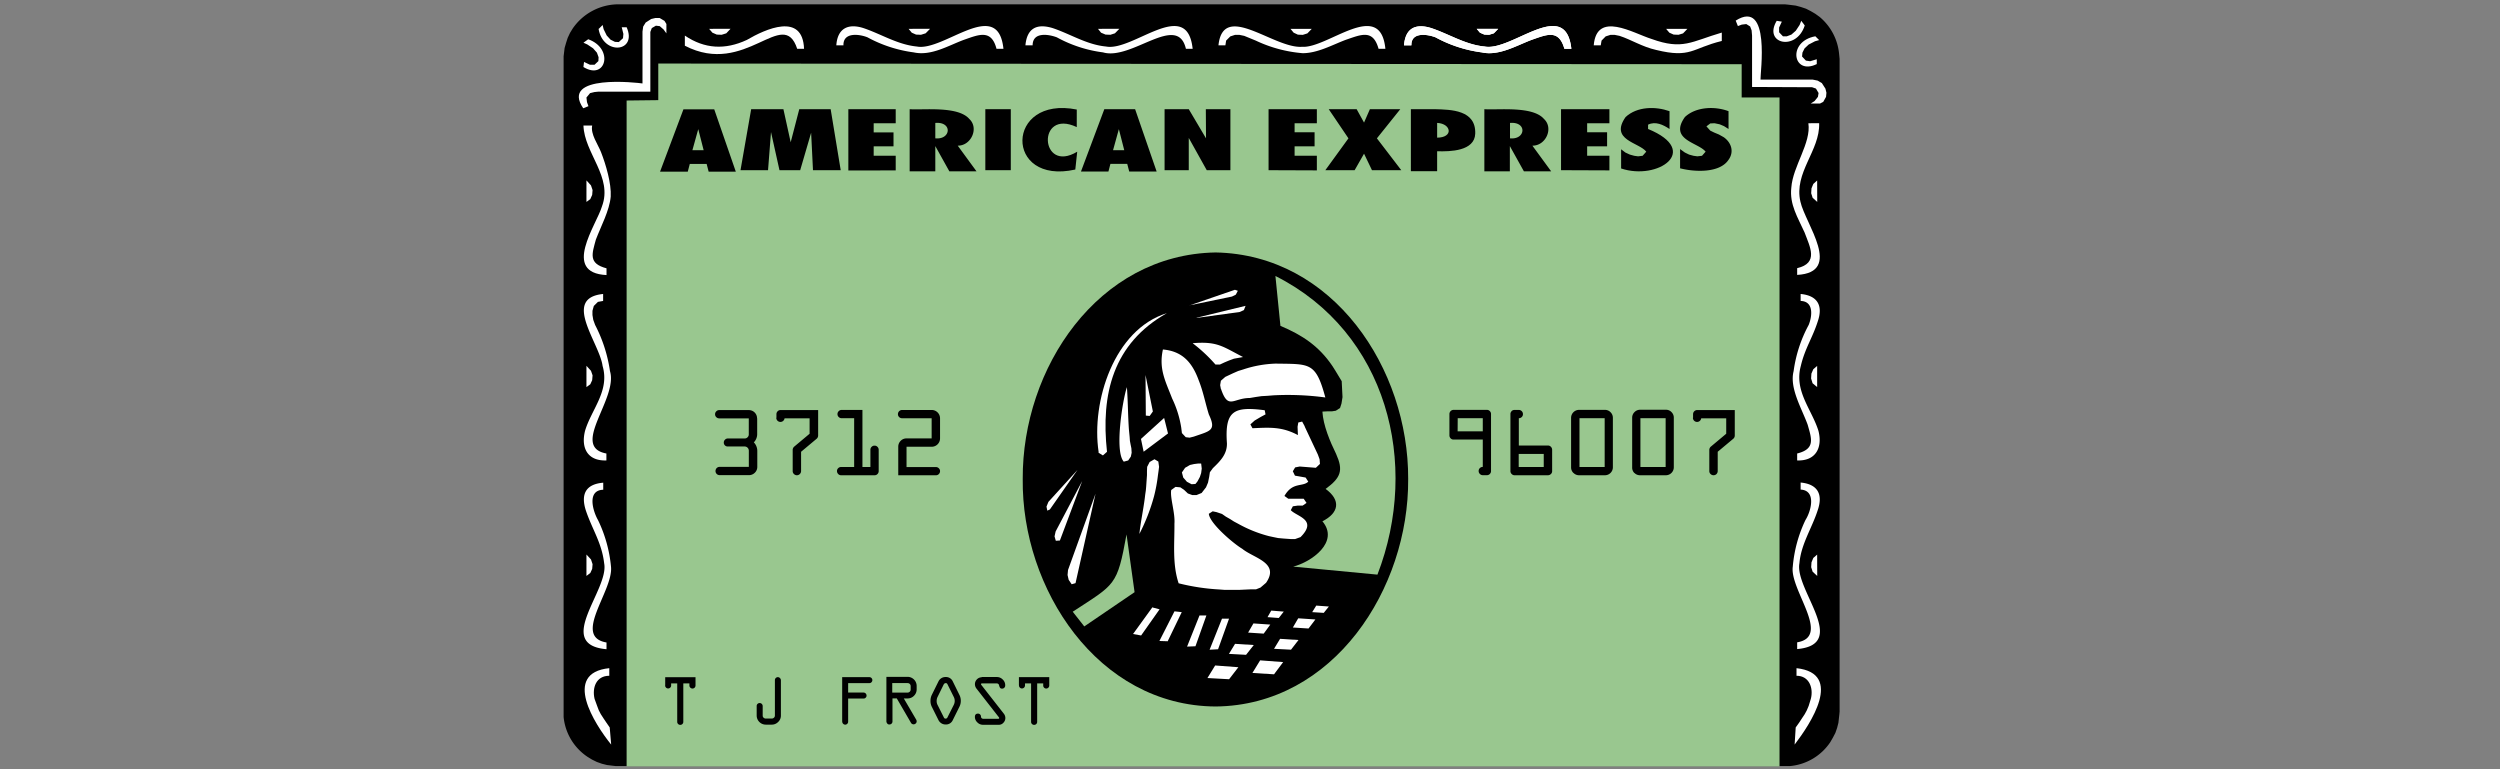 <?xml version="1.0" encoding="UTF-8"?> <svg xmlns="http://www.w3.org/2000/svg" id="Layer_1" data-name="Layer 1" viewBox="0 0 649.12 199.79"><rect x="0" y="0" width="649.12" height="199.79" fill="#808080" stroke="none"/><defs><style>.cls-1,.cls-2,.cls-3{fill-rule:evenodd;}.cls-2{fill:#fff;}.cls-3{fill:#99c78f;}</style></defs><path class="cls-1" d="M160.54,1.12H463.41l.71.07,2.13.26,1.33.36,1.35.45,1.25.64,1.16.68,1.12.81a14.24,14.24,0,0,1,5.05,9.51l.14,1.4V184.77l-.07.76-.24,2.15L477,189l-.45,1.3-.66,1.26-.66,1.14a14.1,14.1,0,0,1-10.38,6.2l-1.4,0H159.78l-2.16-.26-1.32-.33-1.33-.47-1.26-.62-1.16-.71a14.1,14.1,0,0,1-6.21-10.35l0-1.44V14.61l.26-2.15.38-1.33.42-1.3L148,8.55l.69-1.13a14.45,14.45,0,0,1,11.85-6.3Z"></path><path class="cls-2" d="M156.63,125.33v1.83c-4.34.14-2.65,5.64-1.35,7.89a35.4,35.4,0,0,1,3.37,12.14c.6,6.24-10.11,18.11-1.17,19.63v1.75c-13.71-1.21.75-15.47-.61-22.3-.62-5.4-3.15-8.87-4.79-13.83-1.29-4.14,0-6.73,4.55-7.11Z"></path><path class="cls-2" d="M152.29,144l1.16,1.26.41,1.23-.1,1.23-.49,1.06-1,.76V144Zm315.24-18.71v1.83c4.2.22,2.66,5.72,1.26,7.89a34.92,34.92,0,0,0-3.3,12.14c-.83,6,10.11,18.12,1.14,19.63v1.75c13.62-1.23-.74-15.46.59-22.3.42-5,3.3-9.17,4.77-13.83,1.38-4.08-.05-6.7-4.46-7.11Z"></path><path class="cls-2" d="M471.82,144l-1,.87-.47,1.14-.08,1.26.38,1.18,1.19,1.09ZM217.14,11.77H219c-.1-3.48,4.11-2.93,6.24-2.08a34.5,34.5,0,0,0,12,3.91c4.55,1,9-1.78,13.06-3.27,3.87-1.35,7.11-2.8,8.44,2.34h1.8c-1.41-13.62-15.55.76-22.47-.59-5-.48-9.23-3.22-13.86-4.78-4-1.29-6.77.07-7.06,4.47Z"></path><path class="cls-2" d="M235.91,7.49l.83,1,1.11.49,1.28.05,1.21-.38,1.16-1.18Zm-58.09,4.38c15.84,8.22,25.49-10.36,29.17.8h1.78c-.35-9.55-10-5.14-14.88-2.29-5.6,2.6-10.93,2.35-16.07-1.14v2.63Z"></path><path class="cls-2" d="M184.12,7.49l.86,1,1.13.49,1.26.05,1.21-.38,1.11-1.18Zm82.17,4.28h1.83c0-3.53,4.1-2.9,6.28-2.08a33.88,33.88,0,0,0,12,3.91c7.43,2.19,19.31-10.38,21.52-.93h1.75c-1.45-13.62-15.53.76-22.47-.59-5-.46-9.23-3.23-13.86-4.78-4.11-1.26-6.69,0-7.09,4.47Z"></path><path class="cls-2" d="M285.09,7.49l.8,1,1.16.49,1.26.05,1.18-.38,1.16-1.18Zm31.26,4.28h1.82l.19-1.23,1.09-1.09,1.24-.4h1.11l1.26.26,3,1.23a34.93,34.93,0,0,0,12.18,3.27c3.88,0,7.65-2.14,11.21-3.48,4-1.35,7.05-2.82,8.49,2.34h1.77c-1.29-13.22-15-.05-21.63-.52-7.35.52-20.49-11.89-21.71-.38Z"></path><path class="cls-2" d="M335.07,7.49l.83,1L337,9l1.27.05,1.19-.38,1.14-1.18Zm29.55,4.28h1.85c-.1-3.52,4.11-2.9,6.26-2.08a34.28,34.28,0,0,0,12,3.91c4.44,1,9-1.77,13-3.27,3.92-1.35,7-2.81,8.46,2.34h1.81c-1.51-13.62-15.54.76-22.5-.59-5-.47-9.22-3.23-13.86-4.78-4.07-1.28-6.75,0-7.09,4.47Z"></path><path class="cls-2" d="M383.42,7.49l.85,1,1.14.49,1.23.05,1.23-.38L389,7.49Z"></path><path class="cls-2" d="M364.62,11.77h1.85c-.1-3.52,4.11-2.9,6.26-2.08a34.28,34.28,0,0,0,12,3.91c4.44,1,9-1.77,13-3.27,3.92-1.35,7-2.81,8.46,2.34h1.81c-1.51-13.62-15.54.76-22.5-.59-5-.47-9.22-3.23-13.86-4.78-4.07-1.28-6.75,0-7.09,4.47Z"></path><path class="cls-2" d="M383.42,7.49l.85,1,1.14.49,1.23.05,1.23-.38L389,7.49Zm30.38,4.28h1.83l.21-1.23,1.07-1.09,1.25-.4h1.07l1.28.26c3.08,1,5.83,2.83,9.55,3.67,9,2.19,9.25-.45,17-2.34V8.46c-7.92,2.32-10.11,4.6-18.25,1.65-4.77-1.48-14.24-7.38-15,1.66Z"></path><path class="cls-2" d="M432.6,7.49l.85,1,1.11.49,1.26.05L437,8.67l1.13-1.18Zm-276,68.85v1.8l-1.35.24-1.07,1.06-.35,1.26v1.09l.21,1.26.48,1.32a37.63,37.63,0,0,1,3.86,12c2.18,7.12-10.43,19.63-.93,21.38v1.8c-4.87.18-6.67-3.21-5.54-7.7,1.62-5.5,6.46-10.36,4.55-16.83-.79-6-10.62-17.61.14-18.69Z"></path><path class="cls-2" d="M152.29,95l1.16,1.28.41,1.18-.1,1.25-.49,1.07-1,.73V95ZM467.53,76.34v1.8c3.48.1,3,4,2.09,6.23a35,35,0,0,0-3.91,12c-1.13,4.39,2.12,9.69,3.65,13.92,1,3.57,2.08,6.27-2.73,7.46v1.8c4.84.19,6.64-3.33,5.52-7.7-1.74-5.57-6.35-10.32-4.57-16.83,1.06-4.57,3.05-7.3,4.41-11.6,1.39-4.07-.07-6.68-4.46-7.09Z"></path><path class="cls-2" d="M471.82,95l-1,.87L470.33,97l-.08,1.28.38,1.23,1.19,1ZM153.76,32.59c-.48,2.22,1.53,4.94,2.3,6.93,1.25,3.2,2.71,8.12,2.51,11.53-.31,3.61-2.57,7.76-3.86,11.18-1,3.72-2,6.17,2.77,7.44v1.75c-11.69-.56-2.62-13-1.18-17.83,2.87-7.63-4.58-13.79-4.81-21Z"></path><path class="cls-2" d="M152.29,46.86l1.16,1.28.41,1.21-.1,1.25-.49,1.1-1,.73V46.86ZM469.54,32c.77,5.13-4.05,11.15-4.43,16.74-.49,4.38,1.69,7.73,3.44,11.61,1.42,3.82,3.72,7.94-1.92,9.28v1.75c12-.68,2.09-13.31.85-19-1.77-7.59,5.11-13.25,4.86-20.39Z"></path><path class="cls-2" d="M471.82,46.86l-1,.9-.47,1.14-.08,1.28.38,1.18,1.19,1.07ZM158.2,173.55v1.91c-3.44,0-4.49,3.15-3.82,6l.66,1.82.43,1.14.52,1,.69,1.07.76,1.13.87,1.26.38,4.45c-4.24-5.23-12.84-18.58-.49-19.84Zm308.26,0v1.91c3.35,0,4.44,3.26,3.72,6l-.56,1.82-.48,1.14-.54,1-.71,1.07-.74,1.13-.9,1.26-.28,4.45c4.06-5.31,12.84-18.46.49-19.84Z"></path><path class="cls-3" d="M170.92,26v-9.5l281.3.17,0,8.64h9.83V199H162.7V26.1Z"></path><path class="cls-2" d="M155.47,7.49l1-1,.26,1.09.8,1.63,1,1.09,1.14.57,1,.05,1.09-1,.1-1.11-.43-1.73h1.28c2.86,6.51-6.15,7.41-7.3.38ZM471.34,9.41l1,1-1.07.3-1.66.86-1.06,1L468,13.67l-.1,1,1,1.07,1.11.16,1.71-.52v1.26c-6.21,3.05-7.74-5.88-.36-7.22Zm-318.64.8-1.21.88,1,.45,1.5,1,1,1.14.43,1.18-.05,1-1,.95h-1.19l-1.54-.73-.16,1.32c5.88,3.61,8-4.84,1.21-7.22Zm315.9-3.6-.91-1.21-.42,1.07-1,1.51-1.14,1-1.19.45-1,0-1-1.05V7.15l.71-1.53-1.33-.22c-3.61,6,5.12,8,7.28,1.21Z"></path><path class="cls-2" d="M168.77,23.8H155.35l-1,.1-1.14.28-.94,1.14.14,1.2.38,1.05-1.36.54c-6.11-9,14.23-6.62,15.39-6.44V8.2L167,6.9l.65-1.05,1.44-.92,1.09-.26,1.09,0,1.26.75.5.81V8.67l-.72-1-1-.88-1-.12-1.07.62-.38,1V23.8Zm286.15-1.18V9.24l-.12-1.37-.38-1-1-.62-1.18.14-1,.38-.57-1.42c9.2-5.81,6.33,13.86,6.44,15.32h13.56l1.28.26,1.09.64.93,1.45.26,1.06-.1,1.07-.73,1.3-.83.43h-2.42l1-.64.87-1.09.17-1L471.51,23l-1-.35-15.57-.07Z"></path><path class="cls-1" d="M315.63,65.55c30.59.56,50.12,30.2,50,58.81.2,28.46-19.32,58.79-50,59.08-30.64-.18-50.41-30.64-50.08-59.08-.16-28.69,19.44-58.28,50.08-58.81Z"></path><path class="cls-2" d="M338.77,110.77l3.41,7.25.45,1.23.09,1.21-1.06,1-4.2-.33-1.18.23-.6,1,.55,1.14,2.77.49.69,1.07c-1.48,1.44-4.08,0-6.19,3.72l1,.71h4l.74,1.09-1,.69H337l-1.31.19-.54,1c1.52,1.67,7.07,2.45,2.53,7l-1.39.5h-1.21l-1.95-.14-1.28-.12-1.18-.24-1.21-.26a33.65,33.65,0,0,1-8-3.22l-1.07-.57-1-.64-1.09-.62-1-.7-1.43-.48-1-.21-1,.64c.2,2.54,6.63,7.91,8.65,9.07,3,2.48,9.83,3.6,6.21,8.85l-1.45,1.24-1.14.45-1.23,0-3.22.15h-3.69l-1.31-.1a55.46,55.46,0,0,1-10.66-1.61c-1.66-5-1.05-10.32-1.09-15.46.22-2.84-1.19-6.76-.83-8.76l1.11-.81,1.26.12.95.64,1,.95,1.16.42h1.07L312,128l1.14-1.47.52-1.23.31-1.52.17-1.16.78-1.06c1.91-1.84,3.72-3.62,3.65-6.47-.59-8.39,1.72-9.63,9.81-8.57l.21,1.07-1.23.66-1.59.94-1.11,1,.54,1c4.46-.2,7.63-.45,11.8,1.78l-.09-2.16.19-1.11,1-.24.67,1.23Z"></path><path class="cls-2" d="M301.91,90.74c5.18.44,7.7,3.48,9.36,8.08,1.16,2.91,1.69,5.86,2.61,8.8,2,4.22.37,4.25-3.89,5.74l-1.11.28-1-.12-1-1.07-.17-1.39a27,27,0,0,0-2.37-7.6c-1.74-4.52-3.5-7.65-2.39-12.72ZM317,101l-.19-1,.19-1.14,1.14-1,2-.94,1.35-.59,1.33-.41a29.5,29.5,0,0,1,8.39-1.51c8.86.15,10.41-.47,12.91,8.79a72.88,72.88,0,0,0-13.53-.55l-1.45.12-1.61.09-1.49.22-1.54.26c-4.31,0-5.59,3.17-7.47-2.35Z"></path><path class="cls-3" d="M331.16,71.66c29,14.61,37.64,48.7,26.49,77.54l-21.87-2.08c4.75-1.2,12.08-6.41,7.58-11.77,4.3-2.16,4.88-5.46.83-8.4,4-2.93,4.64-4.82,2.73-9.08-1.58-3.2-3.36-7.46-3.56-11l1.35-.07h1.14l1-.16,1.09-.71.37-1.14.27-1.68-.21-4.14-.43-.71-1.16-1.92L346,95.1c-3.52-5.24-7.86-8.1-13.54-10.49Zm-38.66,67.1,2.09,15-13.06,8.89-3-3.82C289.62,151.58,290.05,152.22,292.5,138.76Z"></path><path class="cls-2" d="M309.71,89.15a39.79,39.79,0,0,1,5.88,5.5l1.16,0,1.18-.55,1.19-.5,1.28-.47,1.35-.24,1-.19c-5.31-2.73-6.62-4.1-13-3.6Zm-7.44,19.4,1,4-6.33,4.74-.69-3.32,6-5.44Zm-4.84-11.18.08,10.54,1,.09.83-1.16Zm-1.59,41.25c.33-3.08,1-6.17,1.4-9.26l.12-1,.15-1,.09-1,.14-2,.07-1v-1.08l.05-1.07.64-1.25,1.26-.72,1,.6.19,1.37-.14,1.11-.16,1.14a41,41,0,0,1-1,5.37,49.75,49.75,0,0,1-3.8,9.79Zm-3.24-38.08c.27,3.65.26,7.32.52,11l.19,1.94.07,1,.19,1,.19.92.07,1.16-.21,1-.69,1-1.14.31c-2.44-2.62-.34-15.94.81-19.35Zm-8.16,27.68L277.31,148l-.12,1.3.29,1.26.78,1.14,1-.29,5.18-23.16ZM281,124.88,274.09,138l-.28,1.28.33,1.13,1.06-.07ZM279.78,122l-7.56,8.31-.5,1.23.21,1.05.67-.31Zm30.93-39.45L321.92,81l1.06-.49.43-1.1-12.7,3.08Zm-1.9-3.26L319.88,77l1-.5.52-1-.76-.26-11.85,4.08Zm-9.55,78.44,1.82.48L296.29,165l-2.1-.38,5.07-7Zm5.69,1,1.89.21-3.65,7.56-2.15-.07,3.91-7.7Zm6.49,1.07h1.8l-2.84,8-2.18.09,3.22-8.07Zm5.85.83h1.83l-2.85,7.95-2.2.12,3.22-8.07Z"></path><path class="cls-2" d="M285.25,117.31c-1.95-13,4-31.77,17.73-36-14,7.91-17.18,21-15.55,36l-1.06.94-1.12-.68Zm30.29,55.48,6,.45-2.41,3.12-5.62-.31,2-3.26Zm11.68-1.33,5.95.45-2.37,3.17-5.61-.35,2-3.27Zm-6.54-4.29,4.86.31-2,2.54-4.45-.24Zm11.69-1.3,4.78.31-1.94,2.51-4.41-.23,1.57-2.59Zm-6.92-4,4.38.3-1.71,2.35-4.05-.27Zm11.63-1.33,4.46.3-1.78,2.35-4.07-.26,1.39-2.39Zm-7-2,3.25.26-1.3,1.66-2.92-.22Zm11.69-1.3,3.27.24-1.33,1.65-3-.19,1.05-1.7Zm-34.89-34.57.83-1.21,1.26-.73,1.06-.24,1.1-.14h.75l.15,1.32-.15,1.16-.33,1-.62,1.16-.54.67-1,.07-1.21-.64-.95-1.09Z"></path><path class="cls-1" d="M420.89,38.74l1.13.86,1.17.54,1.13.31,1,.14,1.18-.14.95-1.07c-1.86-2.42-9.59-3-5.36-9,3-2.76,7.76-2.8,11.4-1.51v4.62c-1.61-1.07-3.64-2.08-5.57-1.12v1.12c13.88,5.7,2.46,13.45-7,10.25v-5Zm-15.57,5.45V28.35h12.56V32H412.1v2.34h5.18v3.65H412.1v2.44h5.78v3.81Zm-32.17-8.45c2.09,0,3.07-.9,3-1.83s-1.07-1.89-3-2v3.86Zm-6.82,8.71V28.35h6.26c4.13.12,10.68.16,10.45,6.37-.17,4.52-6.48,4.66-9.89,4.55v5.18Zm-22.21-.26,6-8.27L345,28.35h7.25l1.92,3.48,1.52-3.48h7.89l-6.07,7.57,6.33,8.27h-7.61l-2.06-4.29-2.44,4.29Zm-14.74,0V28.35h12.54V32h-5.78v2.34h5.19v3.65h-5.19v2.44h5.78v3.81Zm-27,0V28.35h6.28l4.48,7.57-.05-7.57h6.38V44.19h-6.14l-4.67-8.38v8.38Zm-131,.38,6.07-16.18h8l5.6,16.18H184l-.52-2H179.1l-.52,2ZM179.78,39h2.92l-1.4-5.47Zm100.89,5.54,6.06-16.18h8l5.59,16.18H293.2l-.52-2h-4.36l-.52,2ZM289,39h2.91l-1.4-5.47Zm-9.3.35-.5,4.67c-18.53,4.17-18.21-19.28.38-15.58V33C269.1,28.05,270,45.27,279.71,39.38Z"></path><path d="M255.84,44.19h6.61V28.35h-6.61Z"></path><path class="cls-1" d="M242.85,35.92c4.09.41,4.51-4.38,0-4Zm-6.66,8.58V28.35c3.43.27,12.53-.9,15.48,2.53,2.59,2.4.45,7-3,6.94l4.88,6.67H246.5l-3.65-6.56v6.56h-6.66Zm155.88-8.58c4.09.41,4.51-4.38,0-4Zm-6.66,8.58V28.35c3.42.27,12.53-.9,15.47,2.53,2.6,2.4.46,7-3,6.94l4.88,6.67h-7.08l-3.65-6.56v6.56h-6.66Zm-165.14-.24V28.35h12.3V32h-5.72v2.37H232V38h-5.15v2.44h5.72v3.81Zm-28-.07,2.77-15.84h8.37l1.89,8.59,2.23-8.59h8.15l2.61,15.84h-7.2l-.48-9.73-2.84,9.73h-5.38l-2.2-9.9-.77,9.9Zm244-5.45,1.19.86,1.11.54,1.14.31,1,.14,1.21-.14.94-1.07c-1.95-2.42-9.6-3.06-5.37-9,2.88-2.69,7.8-2.84,11.32-1.51v4.62l-1.18-.74-1.11-.47L445.18,32l-1.11.05-1,.76,1,1.11,1,.49,1.25.52,1.23.69c2,1.38,2.78,3.82,1.24,5.9-2.34,3.52-9,3.12-12.56,2.18v-5ZM196.6,108.59v4a3.08,3.08,0,0,1-.87,2.27,3.19,3.19,0,0,1,.9,2.17v4.2a2.08,2.08,0,0,1-.64,1.51,2.12,2.12,0,0,1-1.54.63h-7.6a1.06,1.06,0,0,1-1.07-1.08,1.1,1.1,0,0,1,.31-.76,1.08,1.08,0,0,1,.76-.31h7.58v-4.19a1.09,1.09,0,0,0-.31-.77,1.07,1.07,0,0,0-.77-.33H189a1,1,0,0,1-1.07-1v0a1,1,0,0,1,.31-.76,1,1,0,0,1,.76-.32h4.35a1,1,0,0,0,.75-.31,1,1,0,0,0,.32-.76v-4.15h-7.67a1.07,1.07,0,0,1-.76-.31,1,1,0,0,1-.32-.76,1,1,0,0,1,.32-.76,1,1,0,0,1,.76-.32h7.67a2.13,2.13,0,0,1,2.15,2.15Zm5-.13v-.92a1.05,1.05,0,0,1,.32-.76,1,1,0,0,1,.76-.31h9.75v6.59a1.11,1.11,0,0,1-.4.87L208,117.3v5a1.1,1.1,0,0,1-1.08,1.1,1.06,1.06,0,0,1-.77-.32,1,1,0,0,1-.33-.75v-5.42a1.15,1.15,0,0,1,.39-.94l4-3.35v-4h-6.5a1.08,1.08,0,0,1-2.15-.16Zm16.88,12.8h3.3V108.59h-3.25a1.07,1.07,0,0,1-.76-.31,1,1,0,0,1-.32-.76,1,1,0,0,1,.32-.76,1,1,0,0,1,.76-.32h5.4v14.82H226v-4.48a1,1,0,0,1,.31-.75,1,1,0,0,1,.76-.32,1,1,0,0,1,.76.31,1.05,1.05,0,0,1,.32.76v5.55a1.05,1.05,0,0,1-.32.76,1,1,0,0,1-.76.31h-8.67a1,1,0,0,1-.76-.32,1.1,1.1,0,0,1-.32-.78,1,1,0,0,1,.32-.74,1,1,0,0,1,.76-.3ZM243,123.4h-9.77V116a2.12,2.12,0,0,1,.63-1.54,2.08,2.08,0,0,1,1.52-.63h6.52v-5.23h-7.67a1.06,1.06,0,0,1-.77-.31,1,1,0,0,1-.31-.76,1.08,1.08,0,0,1,1.08-1.08h7.67a2.17,2.17,0,0,1,2.18,2.15v5.23A2.17,2.17,0,0,1,241.9,116h-6.52v5.27H243a1.06,1.06,0,0,1,.76.31,1,1,0,0,1,.32.76,1.05,1.05,0,0,1-.32.76,1.07,1.07,0,0,1-.76.31Zm135.49-14.81H385V112h-6.53Zm8.34,14.47a1,1,0,0,0,.31-.76V107.49a1,1,0,0,0-.32-.75,1,1,0,0,0-.76-.32h-8.64a1.09,1.09,0,0,0-1.08,1.07v5.57a1.07,1.07,0,0,0,.32.76,1,1,0,0,0,.76.31H385v7.1a1.08,1.08,0,0,0-.76.31,1,1,0,0,0-.31.76,1,1,0,0,0,.32.76,1,1,0,0,0,.75.32h1.08a1.05,1.05,0,0,0,.76-.32Zm14-1.8h-6.5v-3.4h6.5Zm-8.33-14.5a1,1,0,0,0-.32.76v14.81a1,1,0,0,0,.33.75,1,1,0,0,0,.77.32h8.63a1.12,1.12,0,0,0,.77-.31,1,1,0,0,0,.33-.76v-5.55a1.1,1.1,0,0,0-.32-.77,1,1,0,0,0-.76-.33h-7.57v-7.09a1.07,1.07,0,0,0,.76-.31,1,1,0,0,0,.31-.76,1.07,1.07,0,0,0-.31-.76,1.05,1.05,0,0,0-.76-.32h-1.08A1.1,1.1,0,0,0,392.46,106.76Zm17.61,1.83h6.54v12.67h-6.54Zm-1.55,14.21a2,2,0,0,0,1.47.6h6.68a2.07,2.07,0,0,0,2.07-2.07V108.49a2,2,0,0,0-.61-1.46,2,2,0,0,0-1.44-.61H410a2.08,2.08,0,0,0-2.07,2.07v12.84a2,2,0,0,0,.6,1.47Zm17.37-14.21h6.55v12.67h-6.55Zm-1.55,14.21a2,2,0,0,0,1.47.6h6.68a2.07,2.07,0,0,0,2.07-2.07V108.49A2,2,0,0,0,434,107a1.93,1.93,0,0,0-1.43-.61h-6.71a2,2,0,0,0-1.46.61,2,2,0,0,0-.61,1.46v12.84A2,2,0,0,0,424.34,122.8Zm15.22-14.34v-.92a1.08,1.08,0,0,1,1.08-1.07h9.75v6.59a1.08,1.08,0,0,1-.4.87L446,117.3v5a1.13,1.13,0,0,1-.31.78,1.09,1.09,0,0,1-1.54,0,1,1,0,0,1-.33-.75v-5.42a1.15,1.15,0,0,1,.39-.94l4-3.35v-4h-6.5a1.08,1.08,0,0,1-2.15-.16ZM172.72,177.94v-2.1h7.87V178a.79.79,0,0,1-.78.78.79.79,0,0,1-.56-.23A.75.75,0,0,1,179,178v-.56h-1.58v10a.75.75,0,0,1-.24.55.73.73,0,0,1-.54.22.78.78,0,0,1-.8-.77h0v-10h-1.58v.54a.71.71,0,0,1-.23.55.78.78,0,0,1-1.33-.55Zm23.75,7.85v-2.47a.74.74,0,0,1,.22-.55.79.79,0,0,1,.56-.23.79.79,0,0,1,.78.78v2.49a.67.67,0,0,0,.23.53.79.79,0,0,0,.56.23h1.58a.79.79,0,0,0,.56-.23.72.72,0,0,0,.24-.55V176.6a.77.77,0,0,1,.76-.78.76.76,0,0,1,.56.25.81.81,0,0,1,.24.57v9.15a2.23,2.23,0,0,1-.72,1.67,2.29,2.29,0,0,1-1.64.69h-1.58a2.37,2.37,0,0,1-2.35-2.36Zm22.2,1.58V175.82h7.07a.74.74,0,0,1,.54.23.77.77,0,0,1,0,1.09l0,0a.71.71,0,0,1-.55.23h-5.51v2.45h4a.79.79,0,0,1,.78.78.71.71,0,0,1-.23.55.75.75,0,0,1-.55.23h-4v6a.78.78,0,0,1-.75.78h0a.79.79,0,0,1-.78-.77Zm17-10a.75.75,0,0,1,.55.22.77.77,0,0,1,.23.56v.9a.79.79,0,0,1-.78.78h-4v-2.47h4Zm-5.29,10.52a.7.7,0,0,0,.55.22.78.78,0,0,0,.8-.77v-6h1.12l3.67,6.31a.78.78,0,0,0,1.25.19.7.7,0,0,0,.24-.54.9.9,0,0,0-.14-.48l-3.2-5.47h1a2.26,2.26,0,0,0,1.65-.7,2.3,2.3,0,0,0,.69-1.66v-.89a2.37,2.37,0,0,0-2.34-2.36h-5.52v11.55a.78.78,0,0,0,.23.55Zm15.15-10.54a.54.54,0,0,1,.5.36l1.63,3.28a2.2,2.2,0,0,1,.23,1,2.33,2.33,0,0,1-.23,1L246,186.28a.5.5,0,0,1-.46.31.47.47,0,0,1-.47-.31L243.42,183a2.15,2.15,0,0,1-.22-1,2.31,2.31,0,0,1,.22-1l1.61-3.28A.58.58,0,0,1,245.55,177.38Zm0-1.56a2,2,0,0,0-1.86,1.14l-1.73,3.5a3.44,3.44,0,0,0-.34,1.55,3.31,3.31,0,0,0,.34,1.53l1.73,3.46a2.07,2.07,0,0,0,.74.82,2,2,0,0,0,1.12.32,1.91,1.91,0,0,0,1.86-1.14l1.72-3.46a3.38,3.38,0,0,0,.36-1.53,3.33,3.33,0,0,0-.36-1.55l-1.72-3.5a1.92,1.92,0,0,0-1.86-1.14Zm9.33,0h4.06a2.09,2.09,0,0,1,1.41.62A2,2,0,0,1,261,178a.76.76,0,0,1-.24.57.72.72,0,0,1-.52.23.68.68,0,0,1-.55-.18,2,2,0,0,1-.28-.68.59.59,0,0,0-.6-.49H255c-.19,0-.28.06-.28.18a.46.46,0,0,0,.12.26l5.78,7.39a1.87,1.87,0,0,1,.42,1.15,1.73,1.73,0,0,1-.51,1.23,1.54,1.54,0,0,1-1.13.53h-4.2a2,2,0,0,1-1.45-.64,1.93,1.93,0,0,1-.62-1.39c0-.59.27-.87.82-.87a.69.69,0,0,1,.53.22.72.72,0,0,1,.23.53.57.57,0,0,0,.56.59h3.92c.17,0,.25-.07.25-.2a.44.44,0,0,0-.12-.24l-5.77-7.39a1.86,1.86,0,0,1-.41-1.15,1.75,1.75,0,0,1,.52-1.26,1.69,1.69,0,0,1,1.25-.53Zm9.7,2.12v-2.1h7.88V178a.76.76,0,0,1-.24.55.77.77,0,0,1-1.1,0h0a.75.75,0,0,1-.23-.55v-.56H269.3v10a.78.78,0,0,1-.23.55.77.77,0,0,1-.55.22.78.78,0,0,1-.8-.77h0v-10h-1.58v.54a.79.79,0,0,1-.78.78.73.73,0,0,1-.55-.23.75.75,0,0,1-.23-.55Z"></path></svg> 
